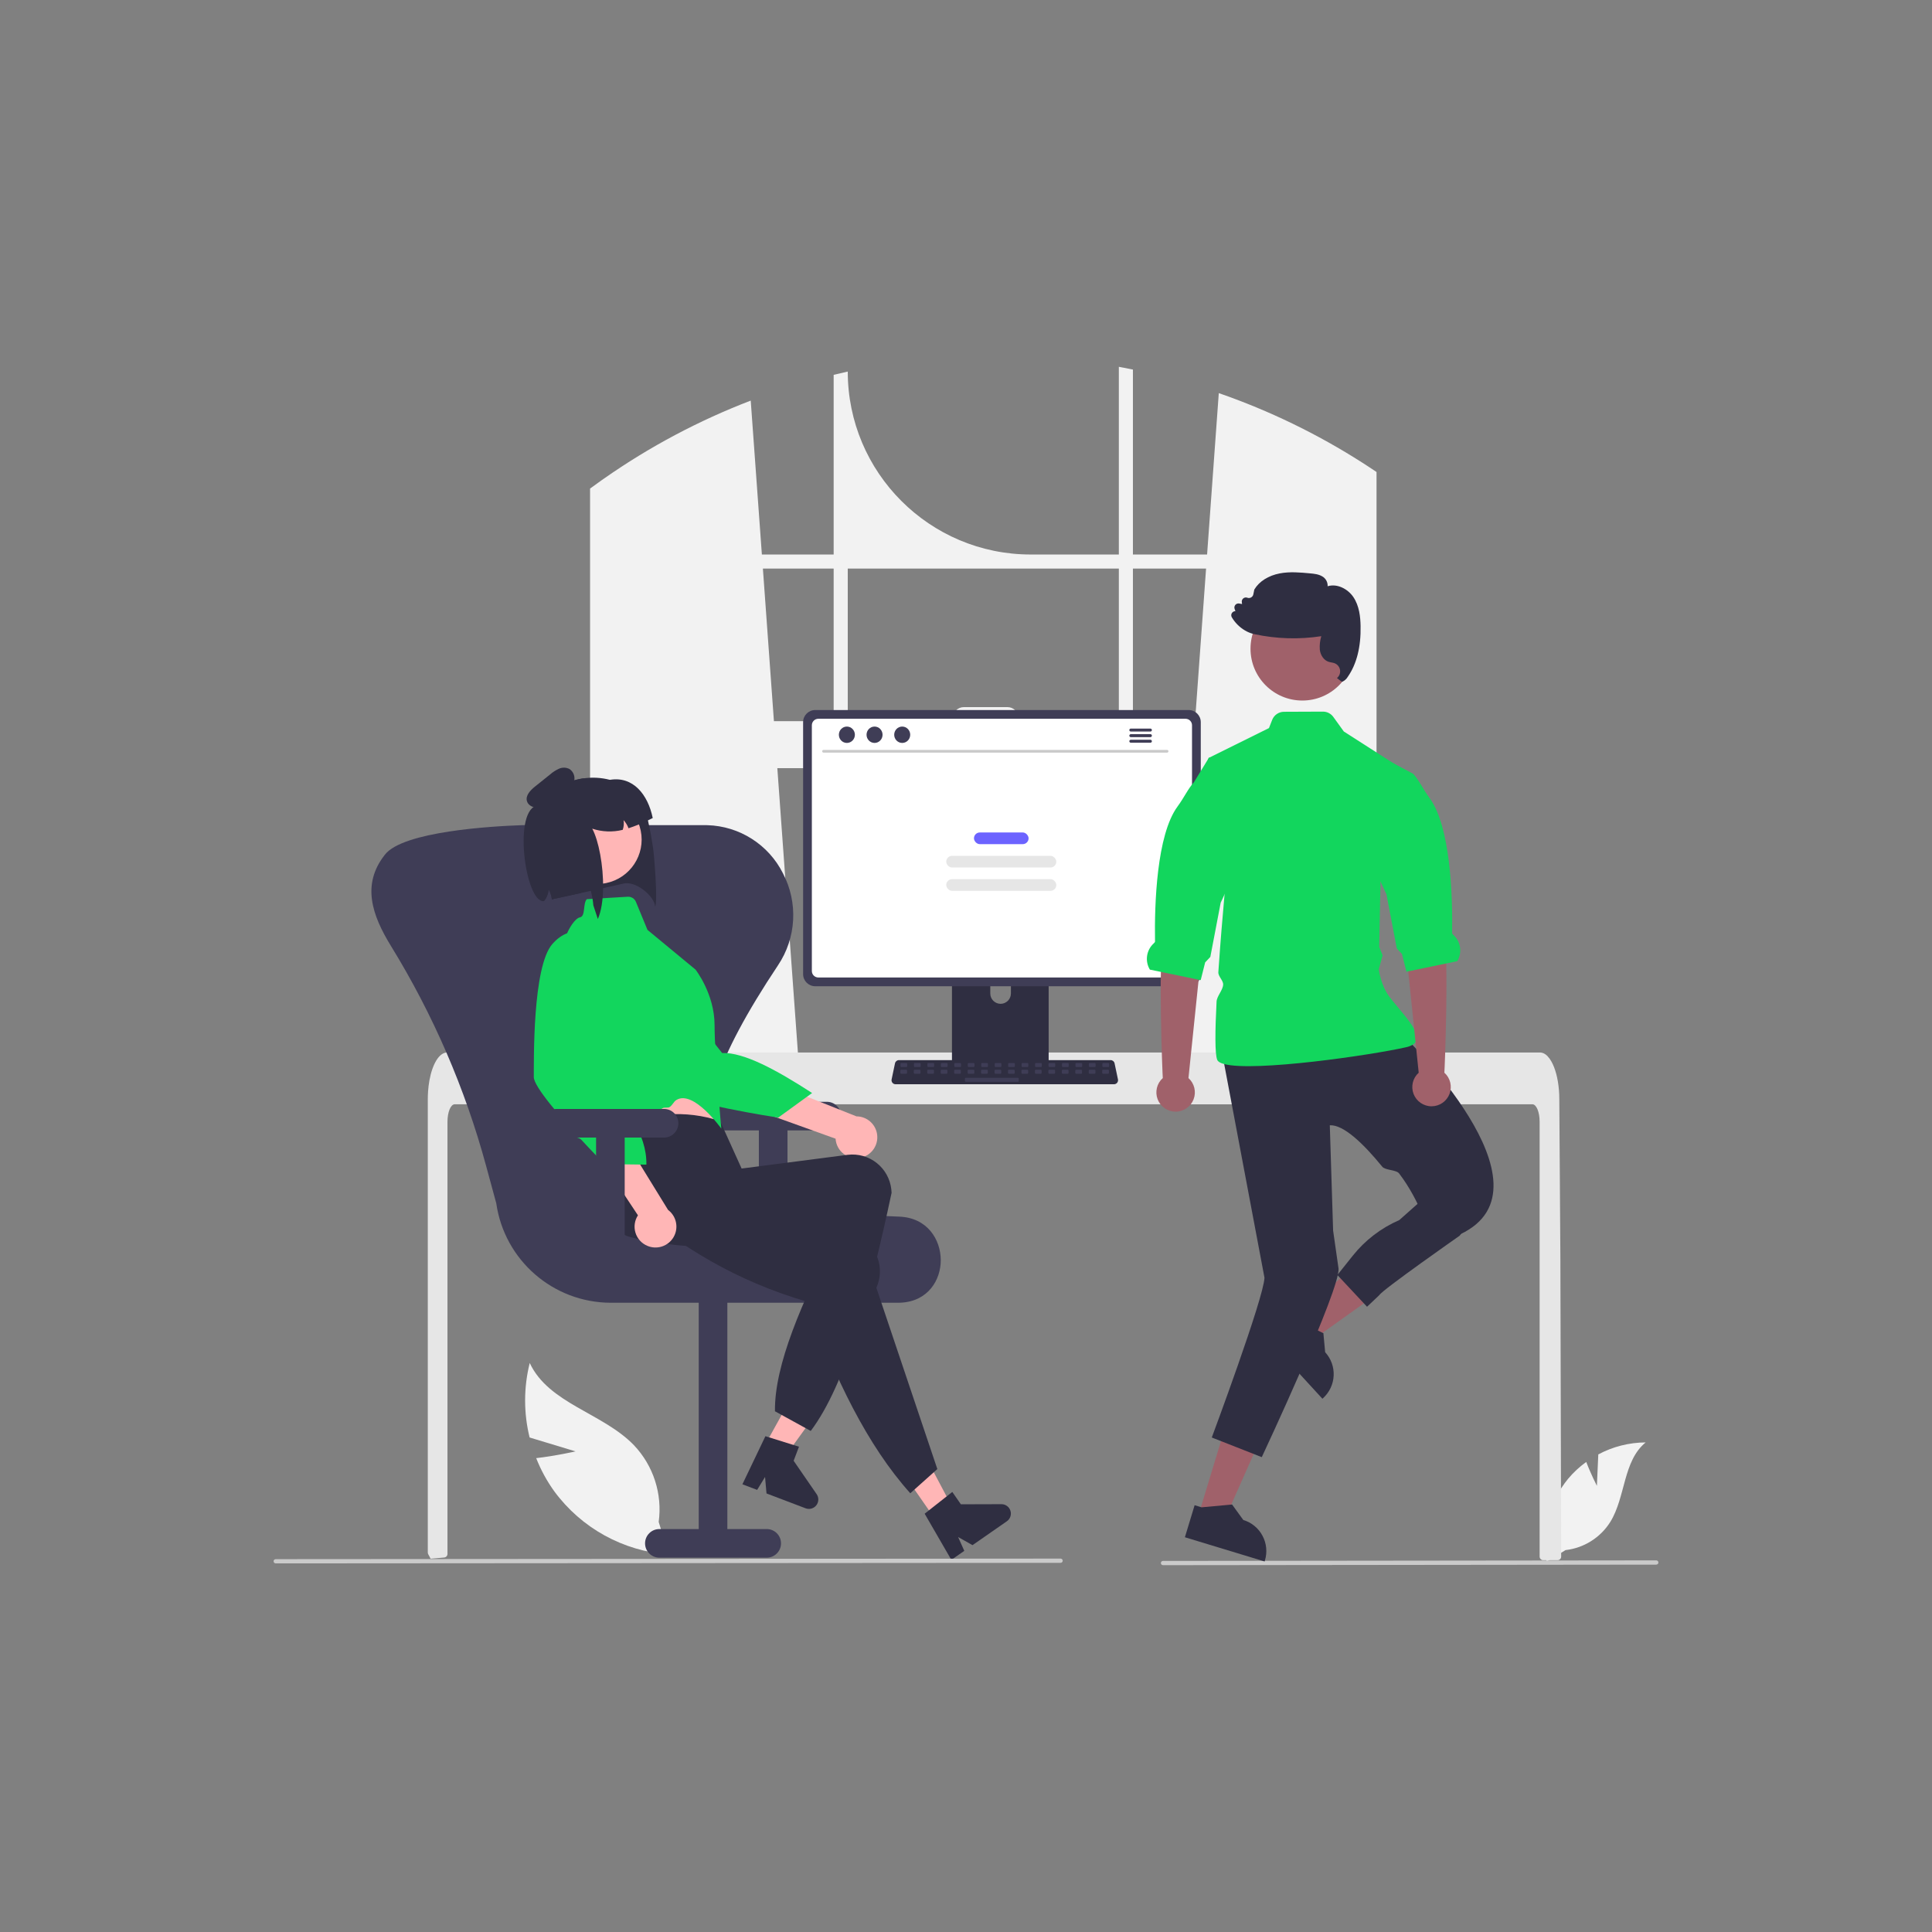 <?xml version="1.0" encoding="UTF-8" standalone="no" ?>
<!DOCTYPE svg PUBLIC "-//W3C//DTD SVG 1.1//EN" "http://www.w3.org/Graphics/SVG/1.1/DTD/svg11.dtd">
<svg xmlns="http://www.w3.org/2000/svg" xmlns:xlink="http://www.w3.org/1999/xlink" version="1.1" width="1080" height="1080" viewBox="0 0 1080 1080" xml:space="preserve">
<rect x="0" y="0" width="1080" height="1080" fill="#808080" stroke="none"/>
<desc>Created with Fabric.js 5.2.4</desc>
<defs>
</defs>
<g transform="matrix(1 0 0 1 540 540)" id="2f21cc1f-c64c-4db2-bb07-2699aec2ae71"  >
</g>
<g transform="matrix(1 0 0 1 540 540)" id="5719d2cd-3fbe-4373-b2b2-dac5bf388762"  >
<rect style="stroke: none; stroke-width: 1; stroke-dasharray: none; stroke-linecap: butt; stroke-dashoffset: 0; stroke-linejoin: miter; stroke-miterlimit: 4; fill: rgb(255,255,255); fill-rule: nonzero; opacity: 1; visibility: hidden;" vector-effect="non-scaling-stroke"  x="-540" y="-540" rx="0" ry="0" width="1080" height="1080" />
</g>
<g transform="matrix(1 0 0 1 549.67 411.18)"  >
<path style="stroke: none; stroke-width: 1; stroke-dasharray: none; stroke-linecap: butt; stroke-dashoffset: 0; stroke-linejoin: miter; stroke-miterlimit: 4; fill: rgb(242,242,242); fill-rule: nonzero; opacity: 1;" vector-effect="non-scaling-stroke"  transform=" translate(-609.67, -321.18)" d="M 824.241 170.371 C 823.371 169.791 822.491 169.241 821.621 168.681 C 796.472 152.596 769.516 139.53 741.311 129.751 L 734.771 219.971 L 693.311 219.971 L 693.311 116.581 C 690.701 116.041 688.071 115.531 685.441 115.051 L 685.441 219.971 L 636.171 219.971 C 579.689 219.971 533.901 174.183 533.901 117.701 L 533.901 117.701 C 531.261 118.271 528.641 118.881 526.021 119.531 L 526.021 219.971 L 485.891 219.971 L 479.661 133.941 C 450.676 145.057 423.158 159.675 397.721 177.471 C 397.281 177.771 396.841 178.081 396.411 178.381 C 394.201 179.931 392.021 181.511 389.851 183.111 L 389.851 527.301 L 508.121 527.301 L 506.031 498.351 L 494.531 339.401 L 726.121 339.401 L 714.621 498.351 L 712.531 527.301 L 829.491 527.301 L 829.491 173.851 Q 826.881 172.081 824.241 170.371 Z M 526.021 313.151 L 492.631 313.151 L 486.461 227.851 L 526.021 227.851 Z M 685.441 313.151 L 629.361 313.151 L 629.361 311.461 C 629.361 309.82 628.708 308.246 627.547 307.087 C 626.386 305.928 624.812 305.278 623.171 305.281 L 598.791 305.281 C 597.152 305.28 595.579 305.931 594.42 307.09 C 593.261 308.249 592.61 309.821 592.611 311.461 L 592.611 313.151 L 533.901 313.151 L 533.901 227.851 L 685.441 227.851 Z M 693.311 313.151 L 693.311 227.851 L 734.201 227.851 L 728.031 313.151 Z" stroke-linecap="round" />
</g>
<g transform="matrix(1 0 0 1 891.77 839.68)"  >
<path style="stroke: none; stroke-width: 1; stroke-dasharray: none; stroke-linecap: butt; stroke-dashoffset: 0; stroke-linejoin: miter; stroke-miterlimit: 4; fill: rgb(242,242,242); fill-rule: nonzero; opacity: 1;" vector-effect="non-scaling-stroke"  transform=" translate(-951.78, -749.68)" d="M 952.684 740.6 L 953.466 723.024 C 961.614 718.668 970.703 716.368 979.943 716.322 C 967.226 726.718 968.816 746.76 960.194 760.741 C 954.679 769.532 945.466 775.338 935.156 776.519 L 924.514 783.035 C 921.559 766.56 925.966 749.618 936.574 736.671 C 939.55 733.111 942.962 729.941 946.731 727.234 C 949.279 733.954 952.684 740.6 952.684 740.6 Z" stroke-linecap="round" />
</g>
<g transform="matrix(1 0 0 1 333.69 815.43)"  >
<path style="stroke: none; stroke-width: 1; stroke-dasharray: none; stroke-linecap: butt; stroke-dashoffset: 0; stroke-linejoin: miter; stroke-miterlimit: 4; fill: rgb(242,242,242); fill-rule: nonzero; opacity: 1;" vector-effect="non-scaling-stroke"  transform=" translate(-393.69, -725.43)" d="M 381.733 721.34 L 356.053 713.565 C 352.685 699.881 352.708 685.583 356.12 671.911 C 366.695 694.62 396.912 699.82 414.327 717.827 C 425.242 729.288 430.353 745.091 428.215 760.773 L 433.836 778.954 C 408.376 777.116 384.997 764.222 369.859 743.669 C 365.719 737.93 362.319 731.693 359.738 725.104 C 370.629 723.869 381.733 721.34 381.733 721.34 Z" stroke-linecap="round" />
</g>
<g transform="matrix(1 0 0 1 555.92 730.26)"  >
<path style="stroke: none; stroke-width: 1; stroke-dasharray: none; stroke-linecap: butt; stroke-dashoffset: 0; stroke-linejoin: miter; stroke-miterlimit: 4; fill: rgb(230,230,230); fill-rule: nonzero; opacity: 1;" vector-effect="non-scaling-stroke"  transform=" translate(-615.92, -640.26)" d="M 932.701 780.161 C 932.697 780.693 932.485 781.203 932.111 781.581 C 931.737 781.954 931.229 782.163 930.701 782.161 L 922.661 782.161 C 922.13 782.163 921.62 781.952 921.245 781.577 C 920.869 781.202 920.659 780.692 920.661 780.161 L 920.661 537.021 C 920.661 531.661 918.861 527.311 916.651 527.301 L 314.161 527.301 C 311.941 527.311 310.151 531.661 310.141 537.021 L 310.141 778.671 C 310.137 779.7 309.355 780.56 308.331 780.661 C 306.711 780.821 305.091 780.961 303.481 781.091 C 303.441 781.091 303.401 781.101 303.361 781.101 C 302.481 781.181 301.601 781.241 300.721 781.311 L 300.711 781.311 C 300.251 780.481 299.811 779.631 299.361 778.781 C 299.217 778.492 299.141 778.174 299.141 777.851 L 299.141 524.411 C 299.141 522.931 299.201 521.441 299.301 519.971 C 299.444 517.952 299.694 515.943 300.051 513.951 C 301.741 504.661 305.561 498.371 309.901 498.351 L 920.901 498.351 C 921.534 498.355 922.16 498.488 922.741 498.741 C 923.594 499.118 924.365 499.658 925.011 500.331 C 925.888 501.242 926.638 502.268 927.241 503.381 C 929.381 507.151 930.911 512.771 931.451 519.311 C 931.451 519.371 931.461 519.431 931.461 519.491 C 931.601 521.111 931.671 522.761 931.661 524.411 L 931.801 545.841 L 931.891 558.621 L 932.161 598.721 L 932.261 612.961 Z" stroke-linecap="round" />
</g>
<g transform="matrix(1 0 0 1 788 873.6)"  >
<path style="stroke: none; stroke-width: 1; stroke-dasharray: none; stroke-linecap: butt; stroke-dashoffset: 0; stroke-linejoin: miter; stroke-miterlimit: 4; fill: rgb(202,202,202); fill-rule: nonzero; opacity: 1;" vector-effect="non-scaling-stroke"  transform=" translate(-848, -783.6)" d="M 985.875 784.642 L 710.125 784.949 C 709.469 784.947 708.938 784.415 708.938 783.759 C 708.938 783.102 709.469 782.57 710.125 782.568 L 985.875 782.261 C 986.531 782.262 987.062 782.795 987.062 783.451 C 987.062 784.107 986.531 784.64 985.875 784.642 Z" stroke-linecap="round" />
</g>
<g transform="matrix(1 0 0 1 559.18 557.19)"  >
<path style="stroke: none; stroke-width: 1; stroke-dasharray: none; stroke-linecap: butt; stroke-dashoffset: 0; stroke-linejoin: miter; stroke-miterlimit: 4; fill: rgb(47,46,65); fill-rule: nonzero; opacity: 1;" vector-effect="non-scaling-stroke"  transform=" translate(-619.19, -467.19)" d="M 643.602 427.312 L 594.764 427.312 C 593.326 427.314 592.161 428.482 592.162 429.921 L 592.162 507.071 L 646.211 507.071 L 646.211 429.921 C 646.211 429.229 645.937 428.565 645.447 428.076 C 644.958 427.586 644.294 427.312 643.602 427.312 Z M 619.348 471.148 C 616.169 471.133 613.595 468.56 613.581 465.381 L 613.581 456.482 C 613.581 453.297 616.163 450.715 619.348 450.715 C 622.533 450.715 625.115 453.297 625.115 456.482 L 625.115 465.381 C 625.1 468.56 622.527 471.133 619.348 471.148 Z" stroke-linecap="round" />
</g>
<g transform="matrix(1 0 0 1 560.09 474.11)"  >
<path style="stroke: none; stroke-width: 1; stroke-dasharray: none; stroke-linecap: butt; stroke-dashoffset: 0; stroke-linejoin: miter; stroke-miterlimit: 4; fill: rgb(63,61,86); fill-rule: nonzero; opacity: 1;" vector-effect="non-scaling-stroke"  transform=" translate(-620.09, -384.11)" d="M 724.474 306.911 L 515.71 306.911 C 511.975 306.917 508.95 309.942 508.944 313.677 L 508.944 454.552 C 508.947 458.287 511.974 461.314 515.71 461.318 L 724.474 461.318 C 728.209 461.314 731.237 458.287 731.24 454.552 L 731.24 313.677 C 731.234 309.942 728.208 306.917 724.474 306.911 Z" stroke-linecap="round" />
</g>
<g transform="matrix(1 0 0 1 560.09 474.11)"  >
<path style="stroke: none; stroke-width: 1; stroke-dasharray: none; stroke-linecap: butt; stroke-dashoffset: 0; stroke-linejoin: miter; stroke-miterlimit: 4; fill: rgb(255,255,255); fill-rule: nonzero; opacity: 1;" vector-effect="non-scaling-stroke"  transform=" translate(-620.09, -384.11)" d="M 722.728 311.797 L 517.45 311.797 C 515.451 311.801 513.832 313.423 513.832 315.423 L 513.832 452.806 C 513.835 454.803 515.453 456.421 517.45 456.424 L 722.728 456.424 C 724.725 456.421 726.343 454.803 726.347 452.806 L 726.347 315.423 C 726.346 313.423 724.728 311.801 722.728 311.797 Z" stroke-linecap="round" />
</g>
<g transform="matrix(1 0 0 1 559.18 599.05)"  >
<path style="stroke: none; stroke-width: 1; stroke-dasharray: none; stroke-linecap: butt; stroke-dashoffset: 0; stroke-linejoin: miter; stroke-miterlimit: 4; fill: rgb(63,61,86); fill-rule: nonzero; opacity: 1;" vector-effect="non-scaling-stroke"  transform=" translate(-619.19, -509.05)" d="M 591.995 504.603 L 591.995 512.046 C 591.996 512.849 592.647 513.5 593.45 513.501 L 644.923 513.501 C 645.725 513.497 646.375 512.848 646.379 512.046 L 646.379 504.603 Z" stroke-linecap="round" />
</g>
<g transform="matrix(1 0 0 1 561.68 599.35)"  >
<path style="stroke: none; stroke-width: 1; stroke-dasharray: none; stroke-linecap: butt; stroke-dashoffset: 0; stroke-linejoin: miter; stroke-miterlimit: 4; fill: rgb(47,46,65); fill-rule: nonzero; opacity: 1;" vector-effect="non-scaling-stroke"  transform=" translate(-621.68, -509.34)" d="M 682.747 516.091 L 560.618 516.091 C 559.941 516.091 559.3 515.786 558.873 515.26 C 558.447 514.735 558.28 514.045 558.42 513.382 L 560.315 504.382 C 560.537 503.344 561.452 502.602 562.513 502.598 L 680.852 502.598 C 681.913 502.602 682.828 503.344 683.05 504.382 L 684.945 513.382 C 685.085 514.045 684.918 514.735 684.492 515.26 C 684.065 515.786 683.424 516.091 682.747 516.091 Z" stroke-linecap="round" />
</g>
<g transform="matrix(1 0 0 1 505.26 595.35)"  >
<rect style="stroke: none; stroke-width: 1; stroke-dasharray: none; stroke-linecap: butt; stroke-dashoffset: 0; stroke-linejoin: miter; stroke-miterlimit: 4; fill: rgb(63,61,86); fill-rule: nonzero; opacity: 1;" vector-effect="non-scaling-stroke"  x="-1.88" y="-1.13" rx="0.488" ry="0.488" width="3.76" height="2.26" />
</g>
<g transform="matrix(1 0 0 1 512.78 595.35)"  >
<rect style="stroke: none; stroke-width: 1; stroke-dasharray: none; stroke-linecap: butt; stroke-dashoffset: 0; stroke-linejoin: miter; stroke-miterlimit: 4; fill: rgb(63,61,86); fill-rule: nonzero; opacity: 1;" vector-effect="non-scaling-stroke"  x="-1.88" y="-1.13" rx="0.488" ry="0.488" width="3.76" height="2.26" />
</g>
<g transform="matrix(1 0 0 1 520.31 595.35)"  >
<rect style="stroke: none; stroke-width: 1; stroke-dasharray: none; stroke-linecap: butt; stroke-dashoffset: 0; stroke-linejoin: miter; stroke-miterlimit: 4; fill: rgb(63,61,86); fill-rule: nonzero; opacity: 1;" vector-effect="non-scaling-stroke"  x="-1.88" y="-1.13" rx="0.488" ry="0.488" width="3.76" height="2.26" />
</g>
<g transform="matrix(1 0 0 1 527.83 595.35)"  >
<rect style="stroke: none; stroke-width: 1; stroke-dasharray: none; stroke-linecap: butt; stroke-dashoffset: 0; stroke-linejoin: miter; stroke-miterlimit: 4; fill: rgb(63,61,86); fill-rule: nonzero; opacity: 1;" vector-effect="non-scaling-stroke"  x="-1.88" y="-1.13" rx="0.488" ry="0.488" width="3.76" height="2.26" />
</g>
<g transform="matrix(1 0 0 1 535.35 595.35)"  >
<rect style="stroke: none; stroke-width: 1; stroke-dasharray: none; stroke-linecap: butt; stroke-dashoffset: 0; stroke-linejoin: miter; stroke-miterlimit: 4; fill: rgb(63,61,86); fill-rule: nonzero; opacity: 1;" vector-effect="non-scaling-stroke"  x="-1.88" y="-1.13" rx="0.488" ry="0.488" width="3.76" height="2.26" />
</g>
<g transform="matrix(1 0 0 1 542.87 595.35)"  >
<rect style="stroke: none; stroke-width: 1; stroke-dasharray: none; stroke-linecap: butt; stroke-dashoffset: 0; stroke-linejoin: miter; stroke-miterlimit: 4; fill: rgb(63,61,86); fill-rule: nonzero; opacity: 1;" vector-effect="non-scaling-stroke"  x="-1.88" y="-1.13" rx="0.488" ry="0.488" width="3.76" height="2.26" />
</g>
<g transform="matrix(1 0 0 1 550.4 595.35)"  >
<rect style="stroke: none; stroke-width: 1; stroke-dasharray: none; stroke-linecap: butt; stroke-dashoffset: 0; stroke-linejoin: miter; stroke-miterlimit: 4; fill: rgb(63,61,86); fill-rule: nonzero; opacity: 1;" vector-effect="non-scaling-stroke"  x="-1.88" y="-1.13" rx="0.488" ry="0.488" width="3.76" height="2.26" />
</g>
<g transform="matrix(1 0 0 1 557.92 595.35)"  >
<rect style="stroke: none; stroke-width: 1; stroke-dasharray: none; stroke-linecap: butt; stroke-dashoffset: 0; stroke-linejoin: miter; stroke-miterlimit: 4; fill: rgb(63,61,86); fill-rule: nonzero; opacity: 1;" vector-effect="non-scaling-stroke"  x="-1.88" y="-1.13" rx="0.488" ry="0.488" width="3.76" height="2.26" />
</g>
<g transform="matrix(1 0 0 1 565.44 595.35)"  >
<rect style="stroke: none; stroke-width: 1; stroke-dasharray: none; stroke-linecap: butt; stroke-dashoffset: 0; stroke-linejoin: miter; stroke-miterlimit: 4; fill: rgb(63,61,86); fill-rule: nonzero; opacity: 1;" vector-effect="non-scaling-stroke"  x="-1.88" y="-1.13" rx="0.488" ry="0.488" width="3.76" height="2.26" />
</g>
<g transform="matrix(1 0 0 1 572.97 595.35)"  >
<rect style="stroke: none; stroke-width: 1; stroke-dasharray: none; stroke-linecap: butt; stroke-dashoffset: 0; stroke-linejoin: miter; stroke-miterlimit: 4; fill: rgb(63,61,86); fill-rule: nonzero; opacity: 1;" vector-effect="non-scaling-stroke"  x="-1.88" y="-1.13" rx="0.488" ry="0.488" width="3.76" height="2.26" />
</g>
<g transform="matrix(1 0 0 1 580.49 595.35)"  >
<rect style="stroke: none; stroke-width: 1; stroke-dasharray: none; stroke-linecap: butt; stroke-dashoffset: 0; stroke-linejoin: miter; stroke-miterlimit: 4; fill: rgb(63,61,86); fill-rule: nonzero; opacity: 1;" vector-effect="non-scaling-stroke"  x="-1.88" y="-1.13" rx="0.488" ry="0.488" width="3.76" height="2.26" />
</g>
<g transform="matrix(1 0 0 1 588.01 595.35)"  >
<rect style="stroke: none; stroke-width: 1; stroke-dasharray: none; stroke-linecap: butt; stroke-dashoffset: 0; stroke-linejoin: miter; stroke-miterlimit: 4; fill: rgb(63,61,86); fill-rule: nonzero; opacity: 1;" vector-effect="non-scaling-stroke"  x="-1.88" y="-1.13" rx="0.488" ry="0.488" width="3.76" height="2.26" />
</g>
<g transform="matrix(1 0 0 1 595.53 595.35)"  >
<rect style="stroke: none; stroke-width: 1; stroke-dasharray: none; stroke-linecap: butt; stroke-dashoffset: 0; stroke-linejoin: miter; stroke-miterlimit: 4; fill: rgb(63,61,86); fill-rule: nonzero; opacity: 1;" vector-effect="non-scaling-stroke"  x="-1.88" y="-1.13" rx="0.488" ry="0.488" width="3.76" height="2.26" />
</g>
<g transform="matrix(1 0 0 1 603.06 595.35)"  >
<rect style="stroke: none; stroke-width: 1; stroke-dasharray: none; stroke-linecap: butt; stroke-dashoffset: 0; stroke-linejoin: miter; stroke-miterlimit: 4; fill: rgb(63,61,86); fill-rule: nonzero; opacity: 1;" vector-effect="non-scaling-stroke"  x="-1.88" y="-1.13" rx="0.488" ry="0.488" width="3.76" height="2.26" />
</g>
<g transform="matrix(1 0 0 1 610.58 595.35)"  >
<rect style="stroke: none; stroke-width: 1; stroke-dasharray: none; stroke-linecap: butt; stroke-dashoffset: 0; stroke-linejoin: miter; stroke-miterlimit: 4; fill: rgb(63,61,86); fill-rule: nonzero; opacity: 1;" vector-effect="non-scaling-stroke"  x="-1.88" y="-1.13" rx="0.488" ry="0.488" width="3.76" height="2.26" />
</g>
<g transform="matrix(1 0 0 1 618.1 595.35)"  >
<rect style="stroke: none; stroke-width: 1; stroke-dasharray: none; stroke-linecap: butt; stroke-dashoffset: 0; stroke-linejoin: miter; stroke-miterlimit: 4; fill: rgb(63,61,86); fill-rule: nonzero; opacity: 1;" vector-effect="non-scaling-stroke"  x="-1.88" y="-1.13" rx="0.488" ry="0.488" width="3.76" height="2.26" />
</g>
<g transform="matrix(1 0 0 1 505.17 599.11)"  >
<rect style="stroke: none; stroke-width: 1; stroke-dasharray: none; stroke-linecap: butt; stroke-dashoffset: 0; stroke-linejoin: miter; stroke-miterlimit: 4; fill: rgb(63,61,86); fill-rule: nonzero; opacity: 1;" vector-effect="non-scaling-stroke"  x="-1.88" y="-1.13" rx="0.488" ry="0.488" width="3.76" height="2.26" />
</g>
<g transform="matrix(1 0 0 1 512.69 599.11)"  >
<rect style="stroke: none; stroke-width: 1; stroke-dasharray: none; stroke-linecap: butt; stroke-dashoffset: 0; stroke-linejoin: miter; stroke-miterlimit: 4; fill: rgb(63,61,86); fill-rule: nonzero; opacity: 1;" vector-effect="non-scaling-stroke"  x="-1.88" y="-1.13" rx="0.488" ry="0.488" width="3.76" height="2.26" />
</g>
<g transform="matrix(1 0 0 1 520.22 599.11)"  >
<rect style="stroke: none; stroke-width: 1; stroke-dasharray: none; stroke-linecap: butt; stroke-dashoffset: 0; stroke-linejoin: miter; stroke-miterlimit: 4; fill: rgb(63,61,86); fill-rule: nonzero; opacity: 1;" vector-effect="non-scaling-stroke"  x="-1.88" y="-1.13" rx="0.488" ry="0.488" width="3.76" height="2.26" />
</g>
<g transform="matrix(1 0 0 1 527.74 599.11)"  >
<rect style="stroke: none; stroke-width: 1; stroke-dasharray: none; stroke-linecap: butt; stroke-dashoffset: 0; stroke-linejoin: miter; stroke-miterlimit: 4; fill: rgb(63,61,86); fill-rule: nonzero; opacity: 1;" vector-effect="non-scaling-stroke"  x="-1.88" y="-1.13" rx="0.488" ry="0.488" width="3.76" height="2.26" />
</g>
<g transform="matrix(1 0 0 1 535.26 599.11)"  >
<rect style="stroke: none; stroke-width: 1; stroke-dasharray: none; stroke-linecap: butt; stroke-dashoffset: 0; stroke-linejoin: miter; stroke-miterlimit: 4; fill: rgb(63,61,86); fill-rule: nonzero; opacity: 1;" vector-effect="non-scaling-stroke"  x="-1.88" y="-1.13" rx="0.488" ry="0.488" width="3.76" height="2.26" />
</g>
<g transform="matrix(1 0 0 1 542.79 599.11)"  >
<rect style="stroke: none; stroke-width: 1; stroke-dasharray: none; stroke-linecap: butt; stroke-dashoffset: 0; stroke-linejoin: miter; stroke-miterlimit: 4; fill: rgb(63,61,86); fill-rule: nonzero; opacity: 1;" vector-effect="non-scaling-stroke"  x="-1.88" y="-1.13" rx="0.488" ry="0.488" width="3.76" height="2.26" />
</g>
<g transform="matrix(1 0 0 1 550.31 599.11)"  >
<rect style="stroke: none; stroke-width: 1; stroke-dasharray: none; stroke-linecap: butt; stroke-dashoffset: 0; stroke-linejoin: miter; stroke-miterlimit: 4; fill: rgb(63,61,86); fill-rule: nonzero; opacity: 1;" vector-effect="non-scaling-stroke"  x="-1.88" y="-1.13" rx="0.488" ry="0.488" width="3.76" height="2.26" />
</g>
<g transform="matrix(1 0 0 1 557.83 599.11)"  >
<rect style="stroke: none; stroke-width: 1; stroke-dasharray: none; stroke-linecap: butt; stroke-dashoffset: 0; stroke-linejoin: miter; stroke-miterlimit: 4; fill: rgb(63,61,86); fill-rule: nonzero; opacity: 1;" vector-effect="non-scaling-stroke"  x="-1.88" y="-1.13" rx="0.488" ry="0.488" width="3.76" height="2.26" />
</g>
<g transform="matrix(1 0 0 1 565.35 599.11)"  >
<rect style="stroke: none; stroke-width: 1; stroke-dasharray: none; stroke-linecap: butt; stroke-dashoffset: 0; stroke-linejoin: miter; stroke-miterlimit: 4; fill: rgb(63,61,86); fill-rule: nonzero; opacity: 1;" vector-effect="non-scaling-stroke"  x="-1.88" y="-1.13" rx="0.488" ry="0.488" width="3.76" height="2.26" />
</g>
<g transform="matrix(1 0 0 1 572.88 599.11)"  >
<rect style="stroke: none; stroke-width: 1; stroke-dasharray: none; stroke-linecap: butt; stroke-dashoffset: 0; stroke-linejoin: miter; stroke-miterlimit: 4; fill: rgb(63,61,86); fill-rule: nonzero; opacity: 1;" vector-effect="non-scaling-stroke"  x="-1.88" y="-1.13" rx="0.488" ry="0.488" width="3.76" height="2.26" />
</g>
<g transform="matrix(1 0 0 1 580.4 599.11)"  >
<rect style="stroke: none; stroke-width: 1; stroke-dasharray: none; stroke-linecap: butt; stroke-dashoffset: 0; stroke-linejoin: miter; stroke-miterlimit: 4; fill: rgb(63,61,86); fill-rule: nonzero; opacity: 1;" vector-effect="non-scaling-stroke"  x="-1.88" y="-1.13" rx="0.488" ry="0.488" width="3.76" height="2.26" />
</g>
<g transform="matrix(1 0 0 1 587.92 599.11)"  >
<rect style="stroke: none; stroke-width: 1; stroke-dasharray: none; stroke-linecap: butt; stroke-dashoffset: 0; stroke-linejoin: miter; stroke-miterlimit: 4; fill: rgb(63,61,86); fill-rule: nonzero; opacity: 1;" vector-effect="non-scaling-stroke"  x="-1.88" y="-1.13" rx="0.488" ry="0.488" width="3.76" height="2.26" />
</g>
<g transform="matrix(1 0 0 1 595.45 599.11)"  >
<rect style="stroke: none; stroke-width: 1; stroke-dasharray: none; stroke-linecap: butt; stroke-dashoffset: 0; stroke-linejoin: miter; stroke-miterlimit: 4; fill: rgb(63,61,86); fill-rule: nonzero; opacity: 1;" vector-effect="non-scaling-stroke"  x="-1.88" y="-1.13" rx="0.488" ry="0.488" width="3.76" height="2.26" />
</g>
<g transform="matrix(1 0 0 1 602.97 599.11)"  >
<rect style="stroke: none; stroke-width: 1; stroke-dasharray: none; stroke-linecap: butt; stroke-dashoffset: 0; stroke-linejoin: miter; stroke-miterlimit: 4; fill: rgb(63,61,86); fill-rule: nonzero; opacity: 1;" vector-effect="non-scaling-stroke"  x="-1.88" y="-1.13" rx="0.488" ry="0.488" width="3.76" height="2.26" />
</g>
<g transform="matrix(1 0 0 1 610.49 599.11)"  >
<rect style="stroke: none; stroke-width: 1; stroke-dasharray: none; stroke-linecap: butt; stroke-dashoffset: 0; stroke-linejoin: miter; stroke-miterlimit: 4; fill: rgb(63,61,86); fill-rule: nonzero; opacity: 1;" vector-effect="non-scaling-stroke"  x="-1.88" y="-1.13" rx="0.488" ry="0.488" width="3.76" height="2.26" />
</g>
<g transform="matrix(1 0 0 1 618.01 599.11)"  >
<rect style="stroke: none; stroke-width: 1; stroke-dasharray: none; stroke-linecap: butt; stroke-dashoffset: 0; stroke-linejoin: miter; stroke-miterlimit: 4; fill: rgb(63,61,86); fill-rule: nonzero; opacity: 1;" vector-effect="non-scaling-stroke"  x="-1.88" y="-1.13" rx="0.488" ry="0.488" width="3.76" height="2.26" />
</g>
<g transform="matrix(1 0 0 1 554.44 603.62)"  >
<rect style="stroke: none; stroke-width: 1; stroke-dasharray: none; stroke-linecap: butt; stroke-dashoffset: 0; stroke-linejoin: miter; stroke-miterlimit: 4; fill: rgb(63,61,86); fill-rule: nonzero; opacity: 1;" vector-effect="non-scaling-stroke"  x="-15.045" y="-1.13" rx="0.488" ry="0.488" width="30.09" height="2.26" />
</g>
<g transform="matrix(1 0 0 1 556.38 419.96)"  >
<path style="stroke: none; stroke-width: 1; stroke-dasharray: none; stroke-linecap: butt; stroke-dashoffset: 0; stroke-linejoin: miter; stroke-miterlimit: 4; fill: rgb(202,202,202); fill-rule: nonzero; opacity: 1;" vector-effect="non-scaling-stroke"  transform=" translate(-616.37, -329.96)" d="M 712.413 330.726 L 520.335 330.726 C 519.92 330.718 519.587 330.378 519.587 329.962 C 519.587 329.547 519.92 329.207 520.335 329.198 L 712.413 329.198 C 712.828 329.207 713.161 329.547 713.161 329.962 C 713.161 330.378 712.828 330.718 712.413 330.726 Z" stroke-linecap="round" />
</g>
<g transform="matrix(1 0 0 1 473.41 410.73)"  >
<ellipse style="stroke: none; stroke-width: 1; stroke-dasharray: none; stroke-linecap: butt; stroke-dashoffset: 0; stroke-linejoin: miter; stroke-miterlimit: 4; fill: rgb(63,61,86); fill-rule: nonzero; opacity: 1;" vector-effect="non-scaling-stroke"  cx="0" cy="0" rx="4.476" ry="4.576" />
</g>
<g transform="matrix(1 0 0 1 488.88 410.73)"  >
<ellipse style="stroke: none; stroke-width: 1; stroke-dasharray: none; stroke-linecap: butt; stroke-dashoffset: 0; stroke-linejoin: miter; stroke-miterlimit: 4; fill: rgb(63,61,86); fill-rule: nonzero; opacity: 1;" vector-effect="non-scaling-stroke"  cx="0" cy="0" rx="4.476" ry="4.576" />
</g>
<g transform="matrix(1 0 0 1 504.34 410.73)"  >
<ellipse style="stroke: none; stroke-width: 1; stroke-dasharray: none; stroke-linecap: butt; stroke-dashoffset: 0; stroke-linejoin: miter; stroke-miterlimit: 4; fill: rgb(63,61,86); fill-rule: nonzero; opacity: 1;" vector-effect="non-scaling-stroke"  cx="0" cy="0" rx="4.476" ry="4.576" />
</g>
<g transform="matrix(1 0 0 1 637.61 408.11)"  >
<path style="stroke: none; stroke-width: 1; stroke-dasharray: none; stroke-linecap: butt; stroke-dashoffset: 0; stroke-linejoin: miter; stroke-miterlimit: 4; fill: rgb(63,61,86); fill-rule: nonzero; opacity: 1;" vector-effect="non-scaling-stroke"  transform=" translate(-697.61, -318.11)" d="M 703.102 317.28 L 692.117 317.28 C 691.664 317.289 691.302 317.659 691.302 318.112 C 691.302 318.565 691.664 318.935 692.117 318.944 L 703.102 318.944 C 703.555 318.935 703.917 318.565 703.917 318.112 C 703.917 317.659 703.555 317.289 703.102 317.28 Z" stroke-linecap="round" />
</g>
<g transform="matrix(1 0 0 1 637.61 411.23)"  >
<path style="stroke: none; stroke-width: 1; stroke-dasharray: none; stroke-linecap: butt; stroke-dashoffset: 0; stroke-linejoin: miter; stroke-miterlimit: 4; fill: rgb(63,61,86); fill-rule: nonzero; opacity: 1;" vector-effect="non-scaling-stroke"  transform=" translate(-697.61, -321.23)" d="M 703.102 320.402 L 692.117 320.402 C 691.664 320.411 691.302 320.781 691.302 321.234 C 691.302 321.687 691.664 322.057 692.117 322.066 L 703.102 322.066 C 703.555 322.057 703.917 321.687 703.917 321.234 C 703.917 320.781 703.555 320.411 703.102 320.402 Z" stroke-linecap="round" />
</g>
<g transform="matrix(1 0 0 1 637.61 414.35)"  >
<path style="stroke: none; stroke-width: 1; stroke-dasharray: none; stroke-linecap: butt; stroke-dashoffset: 0; stroke-linejoin: miter; stroke-miterlimit: 4; fill: rgb(63,61,86); fill-rule: nonzero; opacity: 1;" vector-effect="non-scaling-stroke"  transform=" translate(-697.61, -324.35)" d="M 703.102 323.521 L 692.117 323.521 C 691.664 323.53 691.302 323.899 691.302 324.352 C 691.302 324.805 691.664 325.175 692.117 325.184 L 703.102 325.184 C 703.555 325.175 703.917 324.805 703.917 324.352 C 703.917 323.899 703.555 323.53 703.102 323.521 Z" stroke-linecap="round" />
</g>
<g transform="matrix(1 0 0 1 559.72 468.62)"  >
<rect style="stroke: none; stroke-width: 1; stroke-dasharray: none; stroke-linecap: butt; stroke-dashoffset: 0; stroke-linejoin: miter; stroke-miterlimit: 4; fill: rgb(108,99,255); fill-rule: nonzero; opacity: 1;" vector-effect="non-scaling-stroke"  x="-15.265" y="-3.265" rx="3.264" ry="3.264" width="30.53" height="6.53" />
</g>
<g transform="matrix(1 0 0 1 559.72 481.68)"  >
<rect style="stroke: none; stroke-width: 1; stroke-dasharray: none; stroke-linecap: butt; stroke-dashoffset: 0; stroke-linejoin: miter; stroke-miterlimit: 4; fill: rgb(230,230,230); fill-rule: nonzero; opacity: 1;" vector-effect="non-scaling-stroke"  x="-30.77" y="-3.265" rx="3.264" ry="3.264" width="61.54" height="6.53" />
</g>
<g transform="matrix(1 0 0 1 559.72 494.72)"  >
<rect style="stroke: none; stroke-width: 1; stroke-dasharray: none; stroke-linecap: butt; stroke-dashoffset: 0; stroke-linejoin: miter; stroke-miterlimit: 4; fill: rgb(230,230,230); fill-rule: nonzero; opacity: 1;" vector-effect="non-scaling-stroke"  x="-30.77" y="-3.265" rx="3.264" ry="3.264" width="61.54" height="6.53" />
</g>
<g transform="matrix(1 0 0 1 432.21 654.91)"  >
<path style="stroke: none; stroke-width: 1; stroke-dasharray: none; stroke-linecap: butt; stroke-dashoffset: 0; stroke-linejoin: miter; stroke-miterlimit: 4; fill: rgb(63,61,86); fill-rule: nonzero; opacity: 1;" vector-effect="non-scaling-stroke"  transform=" translate(-492.21, -564.91)" d="M 522.211 525.911 L 462.211 525.911 C 457.793 525.911 454.211 529.492 454.211 533.911 C 454.211 538.329 457.793 541.911 462.211 541.911 L 484.211 541.911 L 484.211 603.911 L 500.211 603.911 L 500.211 541.911 L 522.211 541.911 C 526.629 541.911 530.211 538.329 530.211 533.911 C 530.211 529.492 526.629 525.911 522.211 525.911 Z" stroke-linecap="round" />
</g>
<g transform="matrix(1 0 0 1 366.76 594.75)"  >
<path style="stroke: none; stroke-width: 1; stroke-dasharray: none; stroke-linecap: butt; stroke-dashoffset: 0; stroke-linejoin: miter; stroke-miterlimit: 4; fill: rgb(63,61,86); fill-rule: nonzero; opacity: 1;" vector-effect="non-scaling-stroke"  transform=" translate(-426.76, -504.75)" d="M 561.812 638.248 L 401.329 638.248 C 369.17 638.13 341.963 614.447 337.412 582.612 L 331.732 561.716 C 319.974 518.416 302.064 477.027 278.55 438.813 C 267.803 421.359 262.272 404.464 274.836 388.198 Q 274.996 387.99 275.151 387.788 C 285.228 374.672 335.386 371.833 351.737 371.28 Q 352.706 371.247 353.682 371.248 L 453.501 371.248 Q 454.478 371.248 455.446 371.28 C 473.404 371.804 489.625 382.143 497.682 398.201 C 506.279 414.596 505.182 434.387 494.826 449.731 C 459.763 502.402 449.027 535.428 460.018 556.816 C 470.649 577.504 503.238 588.081 562.577 590.101 C 578.523 590.644 585.841 603.061 585.892 614.368 C 585.942 625.382 578.906 637.544 563.34 638.215 Q 562.581 638.248 561.812 638.248 Z" stroke-linecap="round" />
</g>
<g transform="matrix(1 0 0 1 398.59 795.25)"  >
<path style="stroke: none; stroke-width: 1; stroke-dasharray: none; stroke-linecap: butt; stroke-dashoffset: 0; stroke-linejoin: miter; stroke-miterlimit: 4; fill: rgb(63,61,86); fill-rule: nonzero; opacity: 1;" vector-effect="non-scaling-stroke"  transform=" translate(-458.59, -705.25)" d="M 428.592 780.748 L 488.592 780.748 C 493.01 780.748 496.592 777.166 496.592 772.748 C 496.592 768.329 493.01 764.748 488.592 764.748 L 466.592 764.748 L 466.592 629.748 L 450.592 629.748 L 450.592 764.748 L 428.592 764.748 C 424.173 764.748 420.592 768.329 420.592 772.748 C 420.592 777.166 424.173 780.748 428.592 780.748 Z" stroke-linecap="round" />
</g>
<g transform="matrix(1 0 0 1 333.92 470.82)"  >
<path style="stroke: none; stroke-width: 1; stroke-dasharray: none; stroke-linecap: butt; stroke-dashoffset: 0; stroke-linejoin: miter; stroke-miterlimit: 4; fill: rgb(47,46,65); fill-rule: nonzero; opacity: 1;" vector-effect="non-scaling-stroke"  transform=" translate(-393.92, -380.81)" d="M 423.8 376.259 L 425.057 383.902 C 425.652 387.608 427.807 413.787 426.211 416.911 C 426.07 411.079 415.211 401.911 408.175 404.004 L 397.132 406.458 L 390.279 407.982 L 384.701 409.205 L 368.492 412.747 C 368.463 412.559 368.443 412.359 368.415 412.171 C 368.376 411.933 368.338 411.696 368.29 411.461 C 367.988 409.941 367.438 408.481 366.661 407.14 C 366.578 408.936 366.048 410.683 365.118 412.222 C 365.093 412.262 365.071 412.305 365.052 412.348 C 364.764 412.814 364.446 413.261 364.101 413.686 C 364.085 413.697 364.07 413.71 364.058 413.725 C 364.058 413.725 360.727 360.635 361.076 360.146 C 361.332 359.797 361.589 359.459 361.858 359.128 C 362.125 358.788 362.385 358.459 362.664 358.126 C 362.699 358.095 362.73 358.057 362.753 358.016 C 363.535 357.091 364.362 356.207 365.232 355.365 C 365.488 355.119 365.754 354.871 366.019 354.622 C 370.075 350.87 374.92 348.076 380.198 346.444 C 380.793 346.261 381.412 346.094 382.041 345.924 C 382.662 345.766 383.295 345.616 383.931 345.486 L 384.147 345.442 C 384.451 345.38 384.766 345.326 385.072 345.273 C 385.456 345.205 385.842 345.146 386.22 345.099 C 391.131 344.392 396.134 344.673 400.935 345.926 C 400.945 345.924 400.947 345.934 400.957 345.932 C 404.964 346.979 408.773 348.676 412.232 350.954 C 418.216 354.905 420.545 361.348 422.199 368.584 C 422.778 371.068 423.267 373.653 423.8 376.259 Z" stroke-linecap="round" />
</g>
<g transform="matrix(1 0 0 1 441.75 798.88)"  >
<polygon style="stroke: none; stroke-width: 1; stroke-dasharray: none; stroke-linecap: butt; stroke-dashoffset: 0; stroke-linejoin: miter; stroke-miterlimit: 4; fill: rgb(255,182,182); fill-rule: nonzero; opacity: 1;" vector-effect="non-scaling-stroke"  points="-18.85,17.44 -8.51,23.06 18.85,-14.77 3.59,-23.06 -18.85,17.44 " />
</g>
<g transform="matrix(1 0 0 1 436.23 823.16)"  >
<path style="stroke: none; stroke-width: 1; stroke-dasharray: none; stroke-linecap: butt; stroke-dashoffset: 0; stroke-linejoin: miter; stroke-miterlimit: 4; fill: rgb(47,46,65); fill-rule: nonzero; opacity: 1;" vector-effect="non-scaling-stroke"  transform=" translate(-496.23, -733.16)" d="M 487.873 712.842 L 506.637 718.717 L 503.65 726.578 L 516.517 745.253 C 517.821 747.146 517.743 749.667 516.324 751.476 C 514.905 753.285 512.475 753.961 510.326 753.144 L 488.482 744.845 L 487.671 735.639 L 483.247 742.856 L 475.011 739.727 Z" stroke-linecap="round" />
</g>
<g transform="matrix(1 0 0 1 434.68 619.09)"  >
<path style="stroke: none; stroke-width: 1; stroke-dasharray: none; stroke-linecap: butt; stroke-dashoffset: 0; stroke-linejoin: miter; stroke-miterlimit: 4; fill: rgb(255,182,182); fill-rule: nonzero; opacity: 1;" vector-effect="non-scaling-stroke"  transform=" translate(-494.69, -529.1)" d="M 541.444 557.111 C 538.104 557.924 534.576 557.216 531.808 555.178 C 529.041 553.139 527.318 549.98 527.104 546.549 L 438.943 514.833 L 455.122 500.753 L 538.8 534.07 C 544.717 534.093 549.681 538.538 550.356 544.416 C 551.03 550.294 547.202 555.748 541.444 557.111 Z" stroke-linecap="round" />
</g>
<g transform="matrix(1 0 0 1 396.04 575.51)"  >
<path style="stroke: none; stroke-width: 1; stroke-dasharray: none; stroke-linecap: butt; stroke-dashoffset: 0; stroke-linejoin: miter; stroke-miterlimit: 4; fill: rgb(18,214,93); fill-rule: nonzero; opacity: 1;" vector-effect="non-scaling-stroke"  transform=" translate(-456.04, -485.51)" d="M 414.314 436.26 C 414.314 436.26 399.466 436.587 398.146 453.539 C 396.826 470.491 429.225 512.421 434.244 519.336 C 439.264 526.25 495.021 534.761 495.021 534.761 L 513.975 521.001 C 494.059 508.096 475.883 498.201 463.685 498.646 Z" stroke-linecap="round" />
</g>
<g transform="matrix(1 0 0 1 368.17 612.33)"  >
<path style="stroke: none; stroke-width: 1; stroke-dasharray: none; stroke-linecap: butt; stroke-dashoffset: 0; stroke-linejoin: miter; stroke-miterlimit: 4; fill: rgb(255,182,182); fill-rule: nonzero; opacity: 1;" vector-effect="non-scaling-stroke"  transform=" translate(-428.18, -522.33)" d="M 396.104 511.058 L 399.722 526.604 C 399.722 526.604 399.757 540.939 402.296 543.582 C 404.817 546.213 460.251 540.93 460.251 540.93 C 460.251 540.93 454.374 517.831 454.452 500.352 Z" stroke-linecap="round" />
</g>
<g transform="matrix(1 0 0 1 417.28 711.34)"  >
<path style="stroke: none; stroke-width: 1; stroke-dasharray: none; stroke-linecap: butt; stroke-dashoffset: 0; stroke-linejoin: miter; stroke-miterlimit: 4; fill: rgb(47,46,65); fill-rule: nonzero; opacity: 1;" vector-effect="non-scaling-stroke"  transform=" translate(-477.28, -621.34)" d="M 513.211 709.911 L 493.211 698.911 C 492.83 672.886 508.484 637.667 527.05 600.778 C 485.527 607.92 446.354 610.207 412.471 601.568 C 400.897 598.512 393.921 586.728 396.808 575.111 Q 397.006 574.288 397.266 573.484 C 401.321 561.111 392.228 553.356 400.592 539.748 C 422.588 532.235 443.484 530.114 462.592 536.748 L 474.564 563.219 L 533.907 555.54 C 539.697 554.848 545.525 556.496 550.096 560.118 C 554.666 563.74 557.602 569.038 558.25 574.833 Q 558.37 575.8 558.406 576.774 C 546.407 633.027 532.953 683.642 513.211 709.911 Z" stroke-linecap="round" />
</g>
<g transform="matrix(0.98 -0.2 0.2 0.98 333.87 469.33)"  >
<circle style="stroke: none; stroke-width: 1; stroke-dasharray: none; stroke-linecap: butt; stroke-dashoffset: 0; stroke-linejoin: miter; stroke-miterlimit: 4; fill: rgb(255,182,182); fill-rule: nonzero; opacity: 1;" vector-effect="non-scaling-stroke"  cx="0" cy="0" r="24.805" />
</g>
<g transform="matrix(1 0 0 1 358.97 567.51)"  >
<path style="stroke: none; stroke-width: 1; stroke-dasharray: none; stroke-linecap: butt; stroke-dashoffset: 0; stroke-linejoin: miter; stroke-miterlimit: 4; fill: rgb(18,214,93); fill-rule: nonzero; opacity: 1;" vector-effect="non-scaling-stroke"  transform=" translate(-418.96, -477.51)" d="M 388.048 412.635 L 410.909 411.285 C 412.885 411.168 414.718 412.318 415.473 414.148 L 421.934 429.81 L 448.784 452.002 C 448.784 452.002 459.414 465.53 459.439 483.001 C 459.464 500.472 463.211 540.911 463.211 540.911 C 463.211 540.911 447.696 519.072 438.12 524.881 C 436.49 525.869 435.917 527.89 434.211 528.911 C 433.36 529.42 431.393 528.925 430.533 529.435 C 417.337 537.269 403.576 544.922 402.29 543.58 C 399.765 540.945 396.702 527.482 396.702 527.482 L 375.776 450.595 C 373.479 442.404 374.964 433.615 379.825 426.633 C 381.287 424.575 382.819 423.044 384.243 422.79 C 387.439 422.11 385.739 414.947 388.048 412.635 Z" stroke-linecap="round" />
</g>
<g transform="matrix(1 0 0 1 514.11 824.92)"  >
<polygon style="stroke: none; stroke-width: 1; stroke-dasharray: none; stroke-linecap: butt; stroke-dashoffset: 0; stroke-linejoin: miter; stroke-miterlimit: 4; fill: rgb(255,182,182); fill-rule: nonzero; opacity: 1;" vector-effect="non-scaling-stroke"  points="8.4,23.98 18.05,17.27 -3.81,-23.98 -18.05,-14.07 8.4,23.98 " />
</g>
<g transform="matrix(1 0 0 1 433.19 732.4)"  >
<path style="stroke: none; stroke-width: 1; stroke-dasharray: none; stroke-linecap: butt; stroke-dashoffset: 0; stroke-linejoin: miter; stroke-miterlimit: 4; fill: rgb(47,46,65); fill-rule: nonzero; opacity: 1;" vector-effect="non-scaling-stroke"  transform=" translate(-493.19, -642.4)" d="M 583.976 731.217 L 568.852 744.735 C 544.805 717.939 526.625 680.359 511.219 637.682 C 470.853 625.86 440.412 606.794 413.837 584.156 C 404.822 576.527 398.063 566.727 405.752 557.435 Q 406.292 556.783 406.878 556.174 C 415.957 546.844 438.979 548.622 452.463 540.075 L 482.584 572.271 L 480.69 580.903 L 537.267 600.068 C 542.765 601.995 547.267 606.038 549.771 611.298 C 552.275 616.559 552.574 622.602 550.602 628.085 Q 550.285 629.005 549.889 629.896 Z" stroke-linecap="round" />
</g>
<g transform="matrix(1 0 0 1 540.99 852.99)"  >
<path style="stroke: none; stroke-width: 1; stroke-dasharray: none; stroke-linecap: butt; stroke-dashoffset: 0; stroke-linejoin: miter; stroke-miterlimit: 4; fill: rgb(47,46,65); fill-rule: nonzero; opacity: 1;" vector-effect="non-scaling-stroke"  transform=" translate(-600.99, -762.99)" d="M 576.891 756.171 L 592.338 744.006 L 597.138 750.911 L 619.816 750.842 C 622.115 750.834 624.152 752.323 624.843 754.516 C 625.534 756.708 624.719 759.096 622.831 760.408 L 603.644 773.745 L 595.589 769.214 L 599.046 776.942 L 591.811 781.971 Z" stroke-linecap="round" />
</g>
<g transform="matrix(1 0 0 1 341.49 648.5)"  >
<path style="stroke: none; stroke-width: 1; stroke-dasharray: none; stroke-linecap: butt; stroke-dashoffset: 0; stroke-linejoin: miter; stroke-miterlimit: 4; fill: rgb(255,182,182); fill-rule: nonzero; opacity: 1;" vector-effect="non-scaling-stroke"  transform=" translate(-401.49, -558.5)" d="M 421.806 606.403 C 418.642 605.061 416.236 602.385 415.234 599.097 C 414.232 595.809 414.738 592.246 416.616 589.367 L 364.862 511.266 L 386.248 509.64 L 433.451 586.347 C 438.182 589.9 439.508 596.43 436.537 601.547 C 433.566 606.664 427.238 608.75 421.806 606.403 Z" stroke-linecap="round" />
</g>
<g transform="matrix(1 0 0 1 329.87 585.87)"  >
<path style="stroke: none; stroke-width: 1; stroke-dasharray: none; stroke-linecap: butt; stroke-dashoffset: 0; stroke-linejoin: miter; stroke-miterlimit: 4; fill: rgb(18,214,93); fill-rule: nonzero; opacity: 1;" vector-effect="non-scaling-stroke"  transform=" translate(-389.88, -495.87)" d="M 392.049 433.541 C 392.049 433.541 379.946 424.933 368.761 437.739 C 357.575 450.545 358.509 503.526 358.404 512.07 C 358.371 514.745 362.235 520.518 367.557 527.187 C 369.947 530.18 372.631 533.354 375.388 536.51 C 376.984 538.335 375.609 542.136 377.211 543.911 C 378.804 545.676 383.375 545.415 384.891 547.053 C 392.085 554.829 397.929 560.748 397.929 560.748 L 421.35 561.036 C 421.614 543.625 409.691 528.085 394.374 513.065 Z" stroke-linecap="round" />
</g>
<g transform="matrix(1 0 0 1 328.8 474.41)"  >
<path style="stroke: none; stroke-width: 1; stroke-dasharray: none; stroke-linecap: butt; stroke-dashoffset: 0; stroke-linejoin: miter; stroke-miterlimit: 4; fill: rgb(47,46,65); fill-rule: nonzero; opacity: 1;" vector-effect="non-scaling-stroke"  transform=" translate(-388.8, -384.41)" d="M 424.882 367.279 C 423.964 367.733 423.073 368.17 422.199 368.584 C 418.689 370.309 415.061 371.785 411.344 373 C 410.725 371.317 409.781 369.772 408.566 368.454 C 408.877 370.275 408.719 372.144 408.106 373.887 C 402.478 375.28 396.571 375.052 391.068 373.229 C 394.667 379.893 397.326 393.935 397.132 406.458 C 397.048 413.079 396.152 419.274 394.195 423.727 L 391.68 416.076 C 391.447 413.343 390.978 410.635 390.279 407.982 C 388.593 400.539 387.018 405.516 384.701 409.205 L 368.492 412.747 C 368.463 412.559 368.443 412.359 368.415 412.171 C 368.376 411.933 368.338 411.696 368.29 411.461 C 367.988 409.941 367.438 408.481 366.661 407.14 C 366.578 408.936 366.048 410.683 365.118 412.222 C 365.093 412.262 365.071 412.305 365.052 412.348 C 364.764 412.814 364.446 413.261 364.101 413.686 C 364.085 413.697 364.07 413.71 364.058 413.725 C 353.593 415.126 346.257 361.159 361.078 360.155 C 361.509 360.126 361.591 359.469 361.858 359.128 C 362.125 358.788 362.385 358.459 362.664 358.126 C 362.699 358.095 362.73 358.057 362.753 358.016 C 363.546 357.099 364.365 356.216 365.232 355.365 C 365.488 355.119 365.754 354.871 366.019 354.622 C 370.087 350.889 374.929 348.1 380.2 346.454 C 380.795 346.271 381.412 346.094 382.041 345.924 C 382.662 345.766 383.295 345.617 383.932 345.486 L 384.147 345.442 C 384.451 345.38 384.766 345.326 385.072 345.273 C 385.456 345.205 385.842 345.146 386.22 345.1 C 387.641 345.815 388.856 346.88 389.753 348.194 L 400.108 346.075 Q 400.519 345.991 400.937 345.936 L 400.957 345.932 C 413.885 343.767 422.197 354.161 424.882 367.279 Z" stroke-linecap="round" />
</g>
<g transform="matrix(1 0 0 1 307.76 440.29)"  >
<path style="stroke: none; stroke-width: 1; stroke-dasharray: none; stroke-linecap: butt; stroke-dashoffset: 0; stroke-linejoin: miter; stroke-miterlimit: 4; fill: rgb(47,46,65); fill-rule: nonzero; opacity: 1;" vector-effect="non-scaling-stroke"  transform=" translate(-367.76, -350.29)" d="M 368.442 357.738 C 366.225 359.339 363.892 360.987 361.187 361.384 C 358.481 361.781 355.314 360.473 354.565 357.843 C 353.649 354.627 356.553 351.699 359.163 349.609 L 367.439 342.982 C 368.954 341.638 370.665 340.532 372.513 339.701 C 374.393 338.874 376.547 338.946 378.367 339.897 C 380.176 341.118 381.222 343.19 381.13 345.371 C 381.012 347.52 380.303 349.595 379.081 351.366 C 375.976 356.205 371.031 359.567 365.39 360.673" stroke-linecap="round" />
</g>
<g transform="matrix(1 0 0 1 341.21 658.91)"  >
<path style="stroke: none; stroke-width: 1; stroke-dasharray: none; stroke-linecap: butt; stroke-dashoffset: 0; stroke-linejoin: miter; stroke-miterlimit: 4; fill: rgb(63,61,86); fill-rule: nonzero; opacity: 1;" vector-effect="non-scaling-stroke"  transform=" translate(-401.21, -568.91)" d="M 431.211 529.911 L 371.211 529.911 C 366.793 529.911 363.211 533.492 363.211 537.911 C 363.211 542.329 366.793 545.911 371.211 545.911 L 393.211 545.911 L 393.211 607.911 L 409.211 607.911 L 409.211 545.911 L 431.211 545.911 C 435.629 545.911 439.211 542.329 439.211 537.911 C 439.211 533.492 435.629 529.911 431.211 529.911 Z" stroke-linecap="round" />
</g>
<g transform="matrix(1 0 0 1 373.5 872.6)"  >
<path style="stroke: none; stroke-width: 1; stroke-dasharray: none; stroke-linecap: butt; stroke-dashoffset: 0; stroke-linejoin: miter; stroke-miterlimit: 4; fill: rgb(202,202,202); fill-rule: nonzero; opacity: 1;" vector-effect="non-scaling-stroke"  transform=" translate(-433.5, -782.6)" d="M 652.875 783.642 L 214.125 783.949 C 213.469 783.947 212.938 783.415 212.938 782.759 C 212.938 782.102 213.469 781.57 214.125 781.568 L 652.875 781.261 C 653.531 781.262 654.062 781.795 654.062 782.451 C 654.062 783.107 653.531 783.64 652.875 783.642 Z" stroke-linecap="round" />
</g>
<g transform="matrix(1 0 0 1 748.3 727.31)"  >
<polygon style="stroke: none; stroke-width: 1; stroke-dasharray: none; stroke-linecap: butt; stroke-dashoffset: 0; stroke-linejoin: miter; stroke-miterlimit: 4; fill: rgb(160,97,106); fill-rule: nonzero; opacity: 1;" vector-effect="non-scaling-stroke"  points="-27.74,13.51 -17.97,24.16 27.74,-8.45 13.32,-24.16 -27.74,13.51 " />
</g>
<g transform="matrix(1 0 0 1 726.65 758.41)"  >
<path style="stroke: none; stroke-width: 1; stroke-dasharray: none; stroke-linecap: butt; stroke-dashoffset: 0; stroke-linejoin: miter; stroke-miterlimit: 4; fill: rgb(47,46,65); fill-rule: nonzero; opacity: 1;" vector-effect="non-scaling-stroke"  transform=" translate(-786.65, -668.41)" d="M 800.771 665.891 L 800.771 665.881 L 799.781 655.251 L 799.331 655.041 L 796.701 653.791 L 784.291 647.921 L 784.031 647.641 L 781.541 644.921 L 767.751 657.581 L 786.431 677.941 L 799.241 691.901 L 799.671 691.501 C 803.216 688.252 805.324 683.728 805.531 678.924 C 805.737 674.12 804.025 669.431 800.771 665.891 Z" stroke-linecap="round" />
</g>
<g transform="matrix(1 0 0 1 688.25 822.45)"  >
<polygon style="stroke: none; stroke-width: 1; stroke-dasharray: none; stroke-linecap: butt; stroke-dashoffset: 0; stroke-linejoin: miter; stroke-miterlimit: 4; fill: rgb(160,97,106); fill-rule: nonzero; opacity: 1;" vector-effect="non-scaling-stroke"  points="-18.3,24.56 -4.48,28.76 18.3,-22.56 -2.1,-28.76 -18.3,24.56 " />
</g>
<g transform="matrix(1 0 0 1 685.12 856.96)"  >
<path style="stroke: none; stroke-width: 1; stroke-dasharray: none; stroke-linecap: butt; stroke-dashoffset: 0; stroke-linejoin: miter; stroke-miterlimit: 4; fill: rgb(47,46,65); fill-rule: nonzero; opacity: 1;" vector-effect="non-scaling-stroke"  transform=" translate(-745.12, -766.97)" d="M 765.741 768.501 C 763.49 764.25 759.629 761.08 755.021 759.701 L 748.751 751.051 L 748.261 751.091 L 731.691 752.611 L 731.321 752.501 L 727.801 751.431 L 722.361 769.341 L 766.931 782.881 L 767.101 782.311 C 768.505 777.71 768.016 772.739 765.741 768.501 Z" stroke-linecap="round" />
</g>
<g transform="matrix(1 0 0 1 756.14 696.44)"  >
<path style="stroke: none; stroke-width: 1; stroke-dasharray: none; stroke-linecap: butt; stroke-dashoffset: 0; stroke-linejoin: miter; stroke-miterlimit: 4; fill: rgb(47,46,65); fill-rule: nonzero; opacity: 1;" vector-effect="non-scaling-stroke"  transform=" translate(-816.13, -606.44)" d="M 843.932 488.318 C 843.932 488.318 932.183 573.526 876.392 599.9 L 859.148 599.9 C 859.148 599.9 853.966 581.49 842.103 565.965 C 840.473 563.833 834.37 564.266 832.675 562.188 C 822.326 549.501 811.106 538.605 803.357 539.038 L 805.211 597.911 L 808.211 618.911 C 809.786 629.767 765.329 724.554 765.329 724.554 L 737.385 713.571 C 737.385 713.571 766.499 635.5 766.84 624.245 L 743.509 500.491 Z" stroke-linecap="round" />
</g>
<g transform="matrix(1 0 0 1 733.65 496.9)"  >
<path style="stroke: none; stroke-width: 1; stroke-dasharray: none; stroke-linecap: butt; stroke-dashoffset: 0; stroke-linejoin: miter; stroke-miterlimit: 4; fill: rgb(18,214,93); fill-rule: nonzero; opacity: 1;" vector-effect="non-scaling-stroke"  transform=" translate(-793.65, -406.9)" d="M 851.291 492.521 C 850.841 493.162 850.253 493.695 849.571 494.081 C 848.446 494.716 847.228 495.169 845.961 495.421 C 826.091 499.931 761.181 509.281 744.331 504.821 C 742.261 504.281 740.911 503.521 740.471 502.521 C 739.061 499.361 739.241 486.011 740.071 469.891 C 740.221 466.871 743.551 463.601 743.751 460.441 C 743.891 458.071 740.901 455.841 741.061 453.431 C 742.161 437.131 743.581 420.521 744.531 410.021 C 745.131 403.271 745.541 399.051 745.541 399.051 L 735.291 334.421 L 735.771 333.631 L 736.311 333.361 L 769.361 317.001 L 771.161 312.401 C 772.228 309.691 774.838 307.904 777.751 307.891 L 799.521 307.801 C 801.812 307.788 803.969 308.883 805.311 310.741 L 811.211 318.911 L 850.211 343.911 L 850.061 344.371 L 831.761 400.061 L 831.671 404.401 L 831.671 404.411 L 830.991 439.311 L 832.881 444.041 L 830.751 451.801 C 830.751 451.801 831.731 460.871 836.981 467.611 C 841.741 473.731 847.801 480.111 850.541 485.291 L 850.541 485.301 C 852.061 488.161 852.571 490.641 851.291 492.521 Z" stroke-linecap="round" />
</g>
<g transform="matrix(1 0 0 1 784.11 700.39)"  >
<path style="stroke: none; stroke-width: 1; stroke-dasharray: none; stroke-linecap: butt; stroke-dashoffset: 0; stroke-linejoin: miter; stroke-miterlimit: 4; fill: rgb(47,46,65); fill-rule: nonzero; opacity: 1;" vector-effect="non-scaling-stroke"  transform=" translate(-844.11, -610.39)" d="M 880.629 594.839 L 875.912 600.799 C 875.912 600.799 832.529 631.151 831.039 633.987 L 824.183 640.475 L 807.593 622.742 L 816.221 611.928 C 823.125 603.275 832.045 596.446 842.2 592.039 L 842.2 592.039 L 855.422 580.308 Z" stroke-linecap="round" />
</g>
<g transform="matrix(1 0 0 1 797.04 553.07)"  >
<path style="stroke: none; stroke-width: 1; stroke-dasharray: none; stroke-linecap: butt; stroke-dashoffset: 0; stroke-linejoin: miter; stroke-miterlimit: 4; fill: rgb(160,97,106); fill-rule: nonzero; opacity: 1;" vector-effect="non-scaling-stroke"  transform=" translate(-857.04, -463.07)" d="M 853.063 509.651 L 845.163 433.181 L 843.078 401.708 L 865.19 397.71 C 865.19 397.71 864.314 420.214 867.211 432.911 C 870.069 445.44 867.59 507.972 867.413 509.644 C 870.738 512.617 871.884 517.333 870.293 521.5 C 868.703 525.667 864.707 528.42 860.247 528.423 C 855.787 528.425 851.789 525.675 850.194 521.51 C 848.6 517.344 849.741 512.627 853.063 509.651 Z" stroke-linecap="round" />
</g>
<g transform="matrix(1 0 0 1 791.51 482.27)"  >
<path style="stroke: none; stroke-width: 1; stroke-dasharray: none; stroke-linecap: butt; stroke-dashoffset: 0; stroke-linejoin: miter; stroke-miterlimit: 4; fill: rgb(18,214,93); fill-rule: nonzero; opacity: 1;" vector-effect="non-scaling-stroke"  transform=" translate(-851.52, -394)" d="M 874.633 449.028 L 846.211 454.911 L 843.726 445.003 L 840.828 441.93 L 835.04 411.606 L 826.735 393.843 L 828.894 333.099 L 849.987 344.287 L 850.013 344.307 C 853.239 347.809 855.463 352.821 859.16 357.851 C 870.81 373.7 872.102 412.211 871.749 433.305 C 871.744 433.651 872.092 434.017 872.51 434.401 C 876.599 438.155 877.486 444.266 874.633 449.028 Z" stroke-linecap="round" />
</g>
<g transform="matrix(1 0 0 1 660.38 556.07)"  >
<path style="stroke: none; stroke-width: 1; stroke-dasharray: none; stroke-linecap: butt; stroke-dashoffset: 0; stroke-linejoin: miter; stroke-miterlimit: 4; fill: rgb(160,97,106); fill-rule: nonzero; opacity: 1;" vector-effect="non-scaling-stroke"  transform=" translate(-720.38, -466.07)" d="M 724.359 512.651 L 732.259 436.181 L 734.344 404.708 L 712.231 400.71 C 712.231 400.71 713.108 423.214 710.211 435.911 C 707.352 448.44 709.832 510.972 710.008 512.644 C 706.684 515.617 705.538 520.333 707.128 524.5 C 708.718 528.667 712.715 531.42 717.174 531.423 C 721.634 531.425 725.633 528.675 727.227 524.51 C 728.821 520.344 727.68 515.627 724.359 512.651 Z" stroke-linecap="round" />
</g>
<g transform="matrix(1 0 0 1 665.9 485.63)"  >
<path style="stroke: none; stroke-width: 1; stroke-dasharray: none; stroke-linecap: butt; stroke-dashoffset: 0; stroke-linejoin: miter; stroke-miterlimit: 4; fill: rgb(18,214,93); fill-rule: nonzero; opacity: 1;" vector-effect="non-scaling-stroke"  transform=" translate(-725.91, -395.64)" d="M 750.691 396.841 L 744.531 410.021 L 742.381 414.611 L 736.591 444.931 L 733.701 448.001 L 731.211 457.911 L 730.041 457.671 L 708.941 453.301 L 702.791 452.031 C 699.933 447.269 700.819 441.155 704.911 437.401 C 705.331 437.021 705.681 436.651 705.671 436.301 C 705.321 415.211 706.611 376.701 718.261 360.851 C 721.961 355.821 724.181 350.811 727.411 347.311 C 727.421 347.301 727.421 347.291 727.431 347.291 L 735.291 334.421 L 735.771 333.631 L 736.311 333.361 Z" stroke-linecap="round" />
</g>
<g transform="matrix(1 0 0 1 728.01 362.64)" id="e944ea38-edcc-43c9-bf24-dbaf21228ba4"  >
<circle style="stroke: none; stroke-width: 1; stroke-dasharray: none; stroke-linecap: butt; stroke-dashoffset: 0; stroke-linejoin: miter; stroke-miterlimit: 4; fill: rgb(160,97,106); fill-rule: nonzero; opacity: 1;" vector-effect="non-scaling-stroke"  cx="0" cy="0" r="28.966" />
</g>
<g transform="matrix(1 0 0 1 724.43 350.51)"  >
<path style="stroke: none; stroke-width: 1; stroke-dasharray: none; stroke-linecap: butt; stroke-dashoffset: 0; stroke-linejoin: miter; stroke-miterlimit: 4; fill: rgb(47,46,65); fill-rule: nonzero; opacity: 1;" vector-effect="non-scaling-stroke"  transform=" translate(-784.43, -260.51)" d="M 820.571 259.931 C 820.471 254.991 819.911 248.671 816.451 243.631 C 813.531 239.391 807.641 236.031 802.151 237.711 C 802.276 235.472 801.132 233.353 799.191 232.231 C 797.111 230.961 794.611 230.731 792.401 230.521 C 786.831 230.001 781.061 229.461 775.421 230.531 C 769.091 231.731 763.911 234.991 761.221 239.481 L 761.161 239.621 L 760.611 242.281 C 760.462 243.003 760.006 243.624 759.361 243.981 C 758.715 244.343 757.941 244.398 757.251 244.131 C 756.491 243.846 755.638 243.984 755.007 244.494 C 754.376 245.003 754.062 245.808 754.181 246.611 L 754.331 247.671 L 752.741 247.371 C 751.928 247.213 751.094 247.508 750.56 248.141 C 750.027 248.774 749.878 249.646 750.171 250.421 L 750.611 251.631 C 749.947 251.64 749.316 251.917 748.861 252.401 C 748.202 253.116 748.081 254.175 748.561 255.021 C 750.343 258.063 752.869 260.602 755.901 262.401 C 757.264 263.222 758.735 263.851 760.271 264.271 Q 760.751 264.406 761.261 264.511 C 773.539 267.157 786.197 267.536 798.611 265.631 C 797.88 268.08 797.599 270.641 797.781 273.191 C 798.181 276.381 800.051 279.011 802.551 279.891 C 803.117 280.082 803.699 280.223 804.291 280.311 C 804.858 280.403 805.416 280.54 805.961 280.721 C 807.598 281.32 808.789 282.751 809.082 284.469 C 809.375 286.188 808.726 287.932 807.381 289.041 C 807.381 289.041 810.001 291.211 810.331 291.101 C 811.619 290.532 812.696 289.574 813.411 288.361 C 818.401 281.181 820.811 271.621 820.571 259.931 Z" stroke-linecap="round" />
</g>
<g transform="matrix(NaN NaN NaN NaN 0 0)"  >
<g style=""   >
</g>
</g>
<g transform="matrix(NaN NaN NaN NaN 0 0)"  >
<g style=""   >
</g>
</g>
<g transform="matrix(NaN NaN NaN NaN 0 0)"  >
<g style=""   >
</g>
</g>
<g transform="matrix(NaN NaN NaN NaN 0 0)"  >
<g style=""   >
</g>
</g>
<g transform="matrix(NaN NaN NaN NaN 0 0)"  >
<g style=""   >
</g>
</g>
<g transform="matrix(NaN NaN NaN NaN 0 0)"  >
<g style=""   >
</g>
</g>
<g transform="matrix(NaN NaN NaN NaN 0 0)"  >
<g style=""   >
</g>
</g>
</svg>